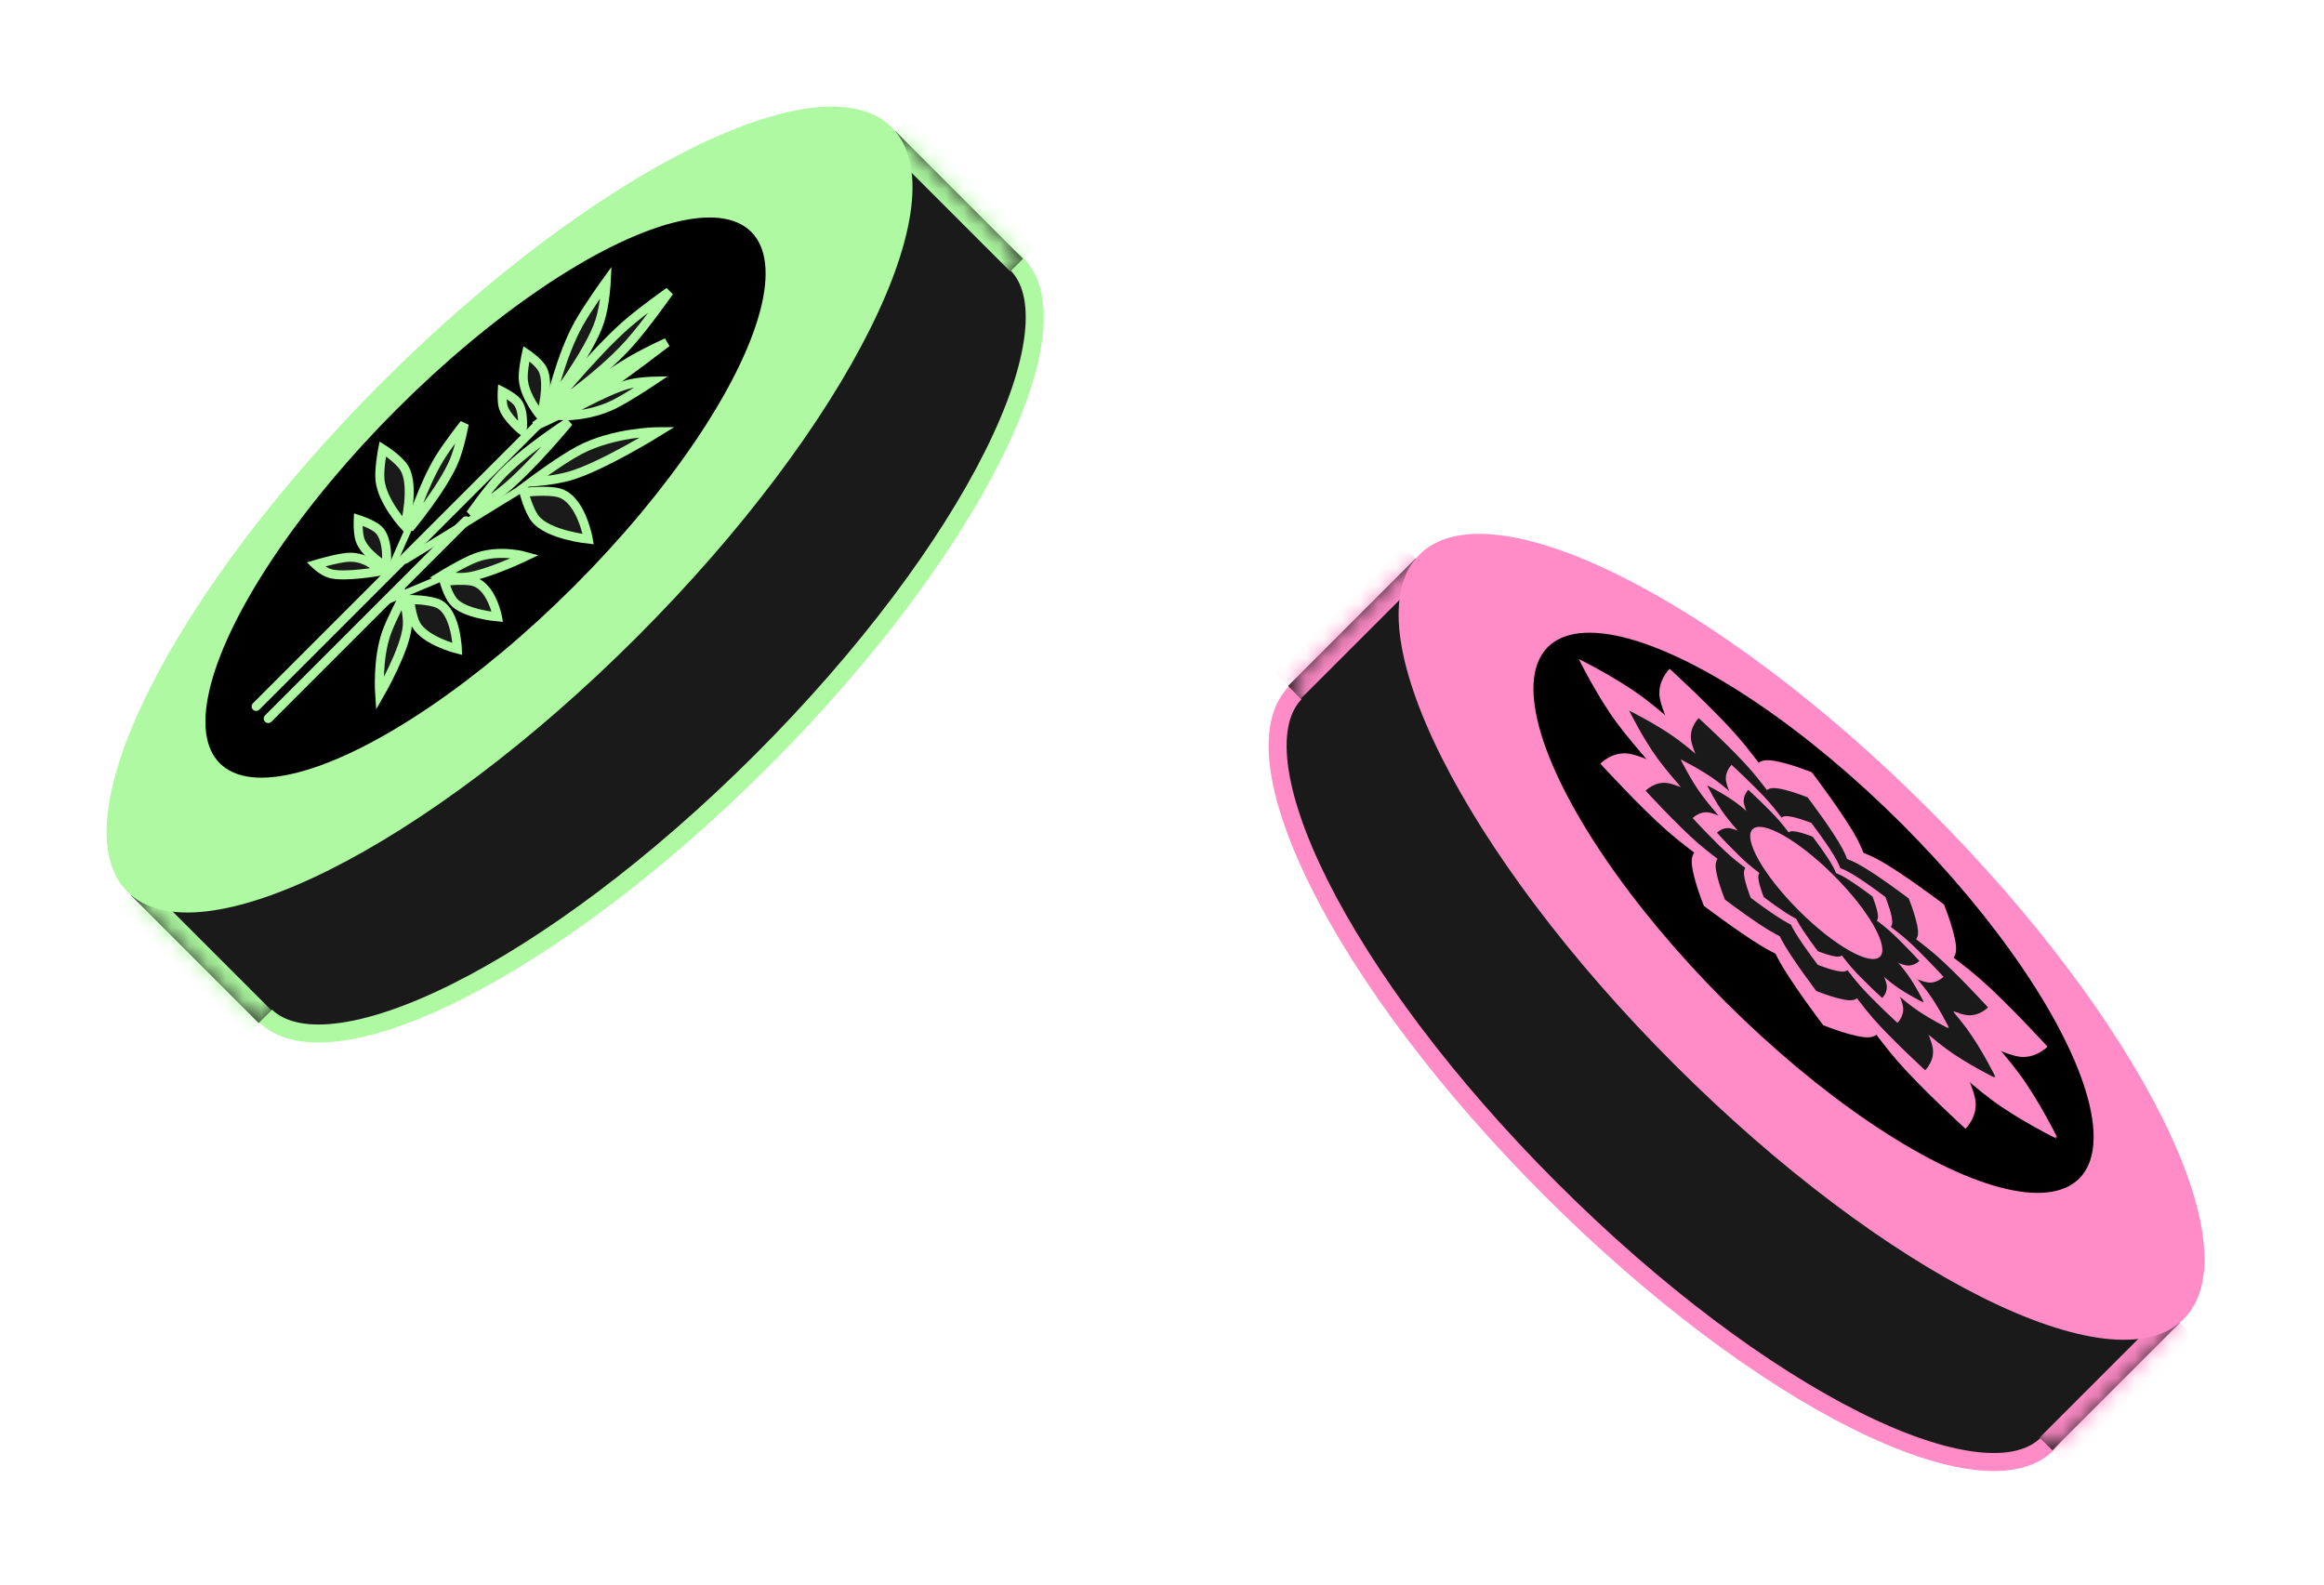<svg width="129" height="88" viewBox="0 0 129 88" fill="none" xmlns="http://www.w3.org/2000/svg">
<path d="M99.502 52.567C105.332 58.398 109.808 64.45 112.337 69.508C113.603 72.04 114.368 74.297 114.586 76.137C114.805 77.985 114.465 79.323 113.644 80.144C112.822 80.966 111.484 81.306 109.637 81.087C107.797 80.869 105.54 80.103 103.008 78.838C97.949 76.308 91.897 71.833 86.067 66.002C80.236 60.172 75.761 54.12 73.231 49.061C71.966 46.529 71.2 44.272 70.982 42.432C70.763 40.585 71.103 39.247 71.925 38.425C72.746 37.603 74.084 37.264 75.932 37.483C77.772 37.701 80.029 38.466 82.561 39.732C87.619 42.261 93.671 46.737 99.502 52.567Z" fill="#1A1A1A" stroke="#FF8BC7"/>
<mask id="path-2-inside-1_111_161" fill="#FF8BC7">
<path d="M71.5 38.071L78.571 31L120.997 73.427L113.926 80.498L71.5 38.071Z"/>
</mask>
<path d="M71.5 38.071L78.571 31L120.997 73.427L113.926 80.498L71.5 38.071Z" fill="#1A1A1A"/>
<path d="M72.207 38.778L79.278 31.707L77.864 30.293L70.793 37.364L72.207 38.778ZM120.29 72.719L113.219 79.791L114.634 81.205L121.705 74.134L120.29 72.719Z" fill="#FF8BC7" mask="url(#path-2-inside-1_111_161)"/>
<path d="M106.717 45.282C112.548 51.112 117.023 57.164 119.553 62.223C120.819 64.755 121.584 67.012 121.802 68.852C122.021 70.7 121.681 72.038 120.86 72.859C120.038 73.681 118.7 74.02 116.853 73.802C115.012 73.584 112.755 72.818 110.224 71.552C105.165 69.023 99.113 64.547 93.282 58.717C87.452 52.887 82.977 46.835 80.447 41.776C79.181 39.244 78.416 36.987 78.198 35.147C77.979 33.3 78.319 31.962 79.14 31.14C79.962 30.318 81.3 29.979 83.147 30.198C84.988 30.416 87.245 31.181 89.776 32.447C94.835 34.976 100.887 39.452 106.717 45.282Z" fill="#FF8BC7" stroke="#FF8BC7"/>
<ellipse cx="100.665" cy="50.666" rx="6.953" ry="20.858" transform="rotate(-45 100.665 50.666)" fill="black"/>
<path d="M88.289 37.344C88.289 37.344 90.336 38.35 91.834 39.456C93.287 40.529 95.628 42.733 95.628 42.733L93.678 44.682C93.678 44.682 91.475 42.342 90.401 40.888C89.295 39.39 88.289 37.344 88.289 37.344Z" fill="#FF8BC7"/>
<path d="M94.578 50.281C94.578 50.281 93.809 48.386 93.913 47.66C94.015 46.956 95.038 46.675 95.038 46.675L101.023 53.686C101.023 53.686 99.58 53.477 98.311 52.813C97.003 52.128 94.578 50.281 94.578 50.281Z" fill="#FF8BC7"/>
<path d="M88.831 42.388C88.831 42.388 89.495 41.687 90.434 41.837C91.344 41.981 93.391 43.066 93.391 43.066L96.315 48.942C96.315 48.942 94.062 47.445 92.582 46.154C91.056 44.824 88.831 42.388 88.831 42.388Z" fill="#FF8BC7"/>
<path d="M87.635 36.581C87.635 36.581 88.641 38.628 89.748 40.126C90.821 41.58 93.025 43.92 93.025 43.92L94.974 41.97C94.974 41.97 92.634 39.767 91.18 38.693C89.682 37.587 87.635 36.581 87.635 36.581Z" fill="#FF8BC7"/>
<path d="M100.573 42.87C100.573 42.87 98.678 42.101 97.952 42.206C97.249 42.307 96.967 43.33 96.967 43.33L103.978 49.315C103.978 49.315 103.769 47.873 103.105 46.603C102.42 45.295 100.573 42.87 100.573 42.87Z" fill="#FF8BC7"/>
<path d="M92.68 37.123C92.68 37.123 91.979 37.787 92.128 38.726C92.273 39.636 93.358 41.684 93.358 41.684L99.234 44.607C99.234 44.607 97.737 42.355 96.446 40.874C95.115 39.348 92.68 37.123 92.68 37.123Z" fill="#FF8BC7"/>
<path d="M114.141 63.195C114.141 63.195 113.135 61.149 112.029 59.651C110.956 58.197 108.752 55.856 108.752 55.856L106.803 57.806C106.803 57.806 109.143 60.01 110.597 61.083C112.095 62.189 114.141 63.195 114.141 63.195Z" fill="#FF8BC7"/>
<path d="M101.203 56.907C101.203 56.907 103.099 57.676 103.824 57.571C104.528 57.469 104.81 56.446 104.81 56.446L97.798 50.461C97.798 50.461 98.008 51.904 98.672 53.173C99.356 54.481 101.203 56.907 101.203 56.907Z" fill="#FF8BC7"/>
<path d="M109.097 62.653C109.097 62.653 109.797 61.989 109.648 61.051C109.503 60.14 108.418 58.093 108.418 58.093L102.543 55.169C102.543 55.169 104.04 57.422 105.331 58.903C106.661 60.429 109.097 62.653 109.097 62.653Z" fill="#FF8BC7"/>
<path d="M114.194 63.141C114.194 63.141 112.148 62.135 110.65 61.029C109.196 59.955 106.856 57.752 106.856 57.752L108.805 55.802C108.805 55.802 111.009 58.142 112.082 59.596C113.188 61.094 114.194 63.141 114.194 63.141Z" fill="#FF8BC7"/>
<path d="M107.906 50.203C107.906 50.203 108.675 52.099 108.57 52.824C108.468 53.528 107.445 53.81 107.445 53.81L101.461 46.798C101.461 46.798 102.903 47.008 104.172 47.672C105.48 48.356 107.906 50.203 107.906 50.203Z" fill="#FF8BC7"/>
<path d="M113.652 58.096C113.652 58.096 112.988 58.797 112.05 58.648C111.139 58.503 109.092 57.418 109.092 57.418L106.169 51.542C106.169 51.542 108.421 53.039 109.902 54.33C111.428 55.661 113.652 58.096 113.652 58.096Z" fill="#FF8BC7"/>
<path d="M90.93 40.026C90.93 40.026 92.497 40.796 93.644 41.643C94.757 42.465 96.549 44.153 96.549 44.153L95.057 45.645C95.057 45.645 93.369 43.853 92.547 42.74C91.701 41.593 90.93 40.026 90.93 40.026Z" fill="#1A1A1A"/>
<path d="M95.746 49.933C95.746 49.933 95.157 48.482 95.237 47.926C95.315 47.387 96.098 47.171 96.098 47.171L100.681 52.54C100.681 52.54 99.576 52.379 98.604 51.871C97.603 51.347 95.746 49.933 95.746 49.933Z" fill="#1A1A1A"/>
<path d="M91.346 43.889C91.346 43.889 91.854 43.352 92.573 43.467C93.27 43.578 94.837 44.408 94.837 44.408L97.076 48.907C97.076 48.907 95.351 47.761 94.217 46.773C93.049 45.754 91.346 43.889 91.346 43.889Z" fill="#1A1A1A"/>
<path d="M90.431 39.445C90.431 39.445 91.201 41.011 92.048 42.159C92.87 43.272 94.557 45.064 94.557 45.064L96.05 43.571C96.05 43.571 94.258 41.884 93.145 41.062C91.998 40.215 90.431 39.445 90.431 39.445Z" fill="#1A1A1A"/>
<path d="M100.337 44.26C100.337 44.26 98.886 43.671 98.33 43.751C97.791 43.829 97.576 44.612 97.576 44.612L102.944 49.194C102.944 49.194 102.784 48.09 102.275 47.118C101.751 46.117 100.337 44.26 100.337 44.26Z" fill="#1A1A1A"/>
<path d="M94.293 39.86C94.293 39.86 93.757 40.369 93.871 41.087C93.982 41.784 94.813 43.352 94.813 43.352L99.312 45.59C99.312 45.59 98.165 43.866 97.177 42.732C96.158 41.563 94.293 39.86 94.293 39.86Z" fill="#1A1A1A"/>
<path d="M110.725 59.821C110.725 59.821 109.955 58.254 109.108 57.107C108.286 55.994 106.599 54.202 106.599 54.202L105.106 55.695C105.106 55.695 106.898 57.382 108.011 58.204C109.158 59.051 110.725 59.821 110.725 59.821Z" fill="#1A1A1A"/>
<path d="M100.819 55.006C100.819 55.006 102.27 55.595 102.825 55.515C103.364 55.437 103.58 54.654 103.58 54.654L98.211 50.071C98.211 50.071 98.372 51.176 98.88 52.148C99.404 53.149 100.819 55.006 100.819 55.006Z" fill="#1A1A1A"/>
<path d="M106.862 59.405C106.862 59.405 107.399 58.897 107.285 58.178C107.174 57.481 106.343 55.914 106.343 55.914L101.844 53.675C101.844 53.675 102.99 55.4 103.979 56.534C104.998 57.702 106.862 59.405 106.862 59.405Z" fill="#1A1A1A"/>
<path d="M110.766 59.779C110.766 59.779 109.199 59.009 108.052 58.162C106.939 57.34 105.147 55.653 105.147 55.653L106.64 54.16C106.64 54.16 108.327 55.953 109.149 57.066C109.996 58.213 110.766 59.779 110.766 59.779Z" fill="#1A1A1A"/>
<path d="M105.95 49.873C105.95 49.873 106.539 51.324 106.459 51.88C106.381 52.419 105.598 52.634 105.598 52.634L101.016 47.266C101.016 47.266 102.12 47.426 103.092 47.935C104.093 48.459 105.95 49.873 105.95 49.873Z" fill="#1A1A1A"/>
<path d="M110.35 55.916C110.35 55.916 109.842 56.453 109.124 56.339C108.426 56.228 106.859 55.397 106.859 55.397L104.62 50.898C104.62 50.898 106.345 52.044 107.479 53.033C108.647 54.052 110.35 55.916 110.35 55.916Z" fill="#1A1A1A"/>
<path d="M93.653 42.578C93.653 42.578 94.801 43.142 95.641 43.763C96.456 44.365 97.769 45.601 97.769 45.601L96.675 46.694C96.675 46.694 95.439 45.382 94.838 44.566C94.217 43.726 93.653 42.578 93.653 42.578Z" fill="#FF8BC7"/>
<path d="M97.18 49.835C97.18 49.835 96.749 48.772 96.808 48.365C96.865 47.97 97.439 47.812 97.439 47.812L100.795 51.744C100.795 51.744 99.986 51.627 99.274 51.254C98.541 50.871 97.18 49.835 97.18 49.835Z" fill="#FF8BC7"/>
<path d="M93.958 45.409C93.958 45.409 94.33 45.016 94.856 45.1C95.367 45.181 96.515 45.789 96.515 45.789L98.155 49.085C98.155 49.085 96.892 48.245 96.061 47.521C95.205 46.775 93.958 45.409 93.958 45.409Z" fill="#FF8BC7"/>
<path d="M93.287 42.152C93.287 42.152 93.851 43.3 94.472 44.14C95.074 44.955 96.31 46.268 96.31 46.268L97.403 45.175C97.403 45.175 96.09 43.939 95.275 43.337C94.435 42.716 93.287 42.152 93.287 42.152Z" fill="#FF8BC7"/>
<path d="M100.544 45.679C100.544 45.679 99.481 45.248 99.074 45.307C98.679 45.364 98.521 45.937 98.521 45.937L102.453 49.294C102.453 49.294 102.335 48.485 101.963 47.773C101.579 47.039 100.544 45.679 100.544 45.679Z" fill="#FF8BC7"/>
<path d="M96.117 42.457C96.117 42.457 95.724 42.829 95.808 43.355C95.889 43.866 96.497 45.014 96.497 45.014L99.793 46.654C99.793 46.654 98.953 45.39 98.229 44.56C97.483 43.704 96.117 42.457 96.117 42.457Z" fill="#FF8BC7"/>
<path d="M108.152 57.078C108.152 57.078 107.588 55.931 106.968 55.09C106.366 54.275 105.13 52.963 105.13 52.963L104.037 54.056C104.037 54.056 105.349 55.292 106.165 55.894C107.005 56.514 108.152 57.078 108.152 57.078Z" fill="#FF8BC7"/>
<path d="M100.897 53.551C100.897 53.551 101.96 53.983 102.366 53.924C102.761 53.867 102.919 53.293 102.919 53.293L98.987 49.937C98.987 49.937 99.105 50.746 99.477 51.458C99.861 52.191 100.897 53.551 100.897 53.551Z" fill="#FF8BC7"/>
<path d="M105.323 56.774C105.323 56.774 105.716 56.401 105.632 55.875C105.551 55.365 104.942 54.216 104.942 54.216L101.647 52.577C101.647 52.577 102.487 53.84 103.211 54.67C103.957 55.526 105.323 56.774 105.323 56.774Z" fill="#FF8BC7"/>
<path d="M108.183 57.048C108.183 57.048 107.035 56.483 106.195 55.863C105.379 55.261 104.067 54.025 104.067 54.025L105.16 52.932C105.16 52.932 106.396 54.245 106.998 55.06C107.618 55.9 108.183 57.048 108.183 57.048Z" fill="#FF8BC7"/>
<path d="M104.656 49.791C104.656 49.791 105.087 50.854 105.028 51.261C104.971 51.656 104.397 51.814 104.397 51.814L101.041 47.882C101.041 47.882 101.85 47.999 102.562 48.372C103.295 48.755 104.656 49.791 104.656 49.791Z" fill="#FF8BC7"/>
<path d="M107.878 54.218C107.878 54.218 107.505 54.611 106.979 54.527C106.469 54.446 105.32 53.838 105.32 53.838L103.681 50.542C103.681 50.542 104.944 51.382 105.775 52.106C106.63 52.852 107.878 54.218 107.878 54.218Z" fill="#FF8BC7"/>
<path d="M95.058 43.941C95.058 43.941 95.984 44.396 96.662 44.897C97.32 45.382 98.379 46.38 98.379 46.38L97.497 47.262C97.497 47.262 96.5 46.203 96.014 45.545C95.513 44.867 95.058 43.941 95.058 43.941Z" fill="#1A1A1A"/>
<path d="M97.904 49.796C97.904 49.796 97.556 48.938 97.603 48.61C97.649 48.291 98.112 48.164 98.112 48.164L100.821 51.337C100.821 51.337 100.168 51.242 99.594 50.942C99.001 50.632 97.904 49.796 97.904 49.796Z" fill="#1A1A1A"/>
<path d="M95.303 46.223C95.303 46.223 95.604 45.906 96.028 45.973C96.44 46.039 97.367 46.53 97.367 46.53L98.69 49.189C98.69 49.189 97.671 48.512 97.001 47.928C96.31 47.325 95.303 46.223 95.303 46.223Z" fill="#1A1A1A"/>
<path d="M94.763 43.597C94.763 43.597 95.218 44.524 95.719 45.202C96.205 45.86 97.202 46.919 97.202 46.919L98.085 46.036C98.085 46.036 97.025 45.039 96.367 44.553C95.689 44.053 94.763 43.597 94.763 43.597Z" fill="#1A1A1A"/>
<path d="M100.618 46.444C100.618 46.444 99.76 46.095 99.432 46.143C99.114 46.189 98.986 46.652 98.986 46.652L102.16 49.361C102.16 49.361 102.065 48.708 101.764 48.133C101.454 47.541 100.618 46.444 100.618 46.444Z" fill="#1A1A1A"/>
<path d="M97.046 43.843C97.046 43.843 96.729 44.144 96.797 44.569C96.862 44.981 97.353 45.907 97.353 45.907L100.013 47.23C100.013 47.23 99.335 46.211 98.751 45.541C98.148 44.85 97.046 43.843 97.046 43.843Z" fill="#1A1A1A"/>
<path d="M106.759 55.642C106.759 55.642 106.304 54.716 105.803 54.038C105.318 53.38 104.32 52.32 104.32 52.32L103.438 53.203C103.438 53.203 104.497 54.2 105.155 54.686C105.833 55.187 106.759 55.642 106.759 55.642Z" fill="#1A1A1A"/>
<path d="M100.904 52.796C100.904 52.796 101.762 53.144 102.09 53.096C102.409 53.05 102.536 52.587 102.536 52.587L99.363 49.879C99.363 49.879 99.458 50.532 99.758 51.106C100.068 51.698 100.904 52.796 100.904 52.796Z" fill="#1A1A1A"/>
<path d="M104.476 55.396C104.476 55.396 104.793 55.095 104.726 54.671C104.66 54.259 104.169 53.332 104.169 53.332L101.51 52.009C101.51 52.009 102.187 53.028 102.772 53.699C103.374 54.389 104.476 55.396 104.476 55.396Z" fill="#1A1A1A"/>
<path d="M106.784 55.618C106.784 55.618 105.857 55.163 105.179 54.662C104.522 54.176 103.462 53.179 103.462 53.179L104.345 52.297C104.345 52.297 105.342 53.356 105.828 54.014C106.328 54.692 106.784 55.618 106.784 55.618Z" fill="#1A1A1A"/>
<path d="M103.938 49.763C103.938 49.763 104.286 50.62 104.238 50.949C104.192 51.267 103.729 51.395 103.729 51.395L101.021 48.221C101.021 48.221 101.674 48.316 102.248 48.617C102.84 48.926 103.938 49.763 103.938 49.763Z" fill="#1A1A1A"/>
<path d="M106.539 53.336C106.539 53.336 106.238 53.653 105.813 53.585C105.401 53.52 104.475 53.029 104.475 53.029L103.152 50.369C103.152 50.369 104.171 51.047 104.841 51.631C105.532 52.233 106.539 53.336 106.539 53.336Z" fill="#1A1A1A"/>
<ellipse cx="100.817" cy="49.565" rx="1.375" ry="5" transform="rotate(-45 100.817 49.565)" fill="#FF8BC7"/>
<path d="M28.852 28.782C34.682 22.952 40.734 18.476 45.793 15.947C48.325 14.681 50.582 13.916 52.422 13.698C54.269 13.479 55.608 13.819 56.429 14.64C57.251 15.462 57.59 16.8 57.371 18.647C57.153 20.488 56.388 22.744 55.122 25.276C52.593 30.335 48.117 36.387 42.287 42.217C36.456 48.048 30.404 52.523 25.346 55.053C22.814 56.319 20.557 57.084 18.717 57.302C16.869 57.521 15.531 57.181 14.71 56.36C13.888 55.538 13.549 54.2 13.767 52.352C13.986 50.512 14.751 48.255 16.017 45.724C18.546 40.665 23.021 34.613 28.852 28.782Z" fill="#1A1A1A" stroke="#AEF9A1"/>
<mask id="path-56-inside-2_111_161" fill="#AEF9A1">
<path d="M14.356 56.784L7.285 49.713L49.711 7.287L56.782 14.358L14.356 56.784Z"/>
</mask>
<path d="M14.356 56.784L7.285 49.713L49.711 7.287L56.782 14.358L14.356 56.784Z" fill="#1A1A1A"/>
<path d="M15.063 56.077L7.992 49.006L6.578 50.42L13.649 57.491L15.063 56.077ZM49.004 7.994L56.075 15.065L57.489 13.651L50.419 6.58L49.004 7.994Z" fill="#AEF9A1" mask="url(#path-56-inside-2_111_161)"/>
<path d="M21.567 21.567C27.397 15.736 33.449 11.261 38.508 8.731C41.04 7.465 43.297 6.7 45.137 6.482C46.984 6.263 48.322 6.603 49.144 7.424C49.965 8.246 50.305 9.584 50.086 11.431C49.868 13.272 49.103 15.529 47.837 18.061C45.308 23.119 40.832 29.171 35.002 35.002C29.171 40.832 23.119 45.308 18.061 47.837C15.529 49.103 13.272 49.868 11.432 50.086C9.584 50.305 8.246 49.965 7.425 49.144C6.603 48.322 6.263 46.984 6.482 45.137C6.7 43.297 7.466 41.039 8.732 38.508C11.261 33.449 15.736 27.397 21.567 21.567Z" fill="#AEF9A1" stroke="#AEF9A1"/>
<ellipse cx="26.95" cy="27.619" rx="6.953" ry="20.858" transform="rotate(-135 26.95 27.619)" fill="black"/>
<line x1="14.217" y1="39.212" x2="30.12" y2="23.309" stroke="#AEF9A1" stroke-width="0.5" stroke-linecap="round"/>
<line x1="14.889" y1="39.885" x2="25.866" y2="28.908" stroke="#AEF9A1" stroke-width="0.5" stroke-linecap="round"/>
<line x1="0.25" y1="-0.25" x2="3.815" y2="-0.25" transform="matrix(0.922 -0.387 -0.311 0.95 20.871 33.808)" stroke="#AEF9A1" stroke-width="0.5" stroke-linecap="round"/>
<line x1="0.25" y1="-0.25" x2="3.884" y2="-0.25" transform="matrix(0.405 -0.914 0.957 -0.289 21.766 31.879)" stroke="#AEF9A1" stroke-width="0.5" stroke-linecap="round"/>
<line x1="0.25" y1="-0.25" x2="7.918" y2="-0.25" transform="matrix(0.852 -0.523 -0.072 0.997 22.393 31.389)" stroke="#AEF9A1" stroke-width="0.5" stroke-linecap="round"/>
<path d="M32.155 24.99C31.129 25.531 29.49 26.758 29.49 26.758C29.49 26.758 30.724 26.678 31.618 26.423C33.381 25.921 36.546 23.962 36.546 23.962C36.546 23.962 34.093 23.967 32.155 24.99Z" fill="#1A1A1A" stroke="#AEF9A1" stroke-width="0.5"/>
<path d="M27.725 26.468C27.016 27.239 26.11 28.542 26.11 28.542C26.11 28.542 27.323 27.726 28.078 27.096C29.566 25.855 31.572 23.42 31.572 23.42C31.572 23.42 29.065 25.012 27.725 26.468Z" fill="#1A1A1A" stroke="#AEF9A1" stroke-width="0.5"/>
<path d="M26.398 30.962C25.7 31.227 24.528 31.945 24.528 31.945C24.528 31.945 25.276 32.093 25.849 32.039C26.98 31.933 29.178 30.881 29.178 30.881C29.178 30.881 27.716 30.462 26.398 30.962Z" fill="#1A1A1A" stroke="#AEF9A1" stroke-width="0.5"/>
<path d="M26.294 32.282C25.765 32.133 24.653 32.268 24.653 32.268C24.653 32.268 24.87 33.034 25.172 33.386C25.767 34.081 27.612 34.241 27.612 34.241C27.612 34.241 27.294 32.562 26.294 32.282Z" fill="#1A1A1A" stroke="#AEF9A1" stroke-width="0.5"/>
<path d="M24.364 33.529C23.86 33.278 22.737 33.275 22.737 33.275C22.737 33.275 22.841 34.207 23.09 34.666C23.579 35.57 25.387 36.028 25.387 36.028C25.387 36.028 25.316 34.004 24.364 33.529Z" fill="#1A1A1A" stroke="#AEF9A1" stroke-width="0.5"/>
<path d="M22.61 34.729C22.66 34.036 22.369 33.162 22.369 33.162C22.369 33.162 21.723 34.369 21.457 35.115C20.931 36.587 21.072 38.539 21.072 38.539C21.072 38.539 22.515 36.04 22.61 34.729Z" fill="#1A1A1A" stroke="#AEF9A1" stroke-width="0.5"/>
<path d="M33.289 17.835C33.588 16.919 33.651 15.647 33.651 15.647C33.651 15.647 32.635 17.054 32.124 17.968C31.118 19.77 30.526 22.443 30.526 22.443C30.526 22.443 32.724 19.566 33.289 17.835Z" fill="#1A1A1A" stroke="#AEF9A1" stroke-width="0.5"/>
<path d="M34.932 19.058C35.864 18.014 37.146 16.189 37.146 16.189C37.146 16.189 35.7 17.2 34.764 18.017C32.919 19.629 30.21 22.975 30.21 22.975C30.21 22.975 33.173 21.031 34.932 19.058Z" fill="#1A1A1A" stroke="#AEF9A1" stroke-width="0.5"/>
<path d="M34.099 22.438C34.872 22.054 36.208 21.16 36.208 21.16C36.208 21.16 35.438 21.177 34.825 21.343C33.616 21.669 31.152 23.078 31.152 23.078C31.152 23.078 32.64 23.163 34.099 22.438Z" fill="#1A1A1A" stroke="#AEF9A1" stroke-width="0.5"/>
<path d="M30.113 20.488C29.884 20.068 29.219 19.631 29.219 19.631C29.219 19.631 29.023 20.504 29.044 21.01C29.085 22.007 30.03 23.115 30.03 23.115C30.03 23.115 30.546 21.28 30.113 20.488Z" fill="#1A1A1A" stroke="#AEF9A1" stroke-width="0.5"/>
<path d="M28.689 22.286C28.453 22.02 27.877 21.73 27.877 21.73C27.877 21.73 27.844 22.262 27.93 22.575C28.098 23.191 28.984 23.903 28.984 23.903C28.984 23.903 29.134 22.788 28.689 22.286Z" fill="#1A1A1A" stroke="#AEF9A1" stroke-width="0.5"/>
<path d="M22.442 25.981C22.124 25.462 21.244 24.916 21.244 24.916C21.244 24.916 21.036 25.988 21.089 26.611C21.192 27.838 22.469 29.212 22.469 29.212C22.469 29.212 23.041 26.961 22.442 25.981Z" fill="#1A1A1A" stroke="#AEF9A1" stroke-width="0.5"/>
<path d="M25.224 25.544C25.552 24.734 25.769 23.53 25.769 23.53C25.769 23.53 24.889 24.644 24.419 25.403C23.492 26.9 22.725 29.326 22.725 29.326C22.725 29.326 24.604 27.073 25.224 25.544Z" fill="#1A1A1A" stroke="#AEF9A1" stroke-width="0.5"/>
<path d="M20.999 29.384C20.673 29.085 19.884 28.834 19.884 28.834C19.884 28.834 19.853 29.549 19.977 29.945C20.221 30.724 21.441 31.465 21.441 31.465C21.441 31.465 21.616 29.947 20.999 29.384Z" fill="#1A1A1A" stroke="#AEF9A1" stroke-width="0.5"/>
<path d="M19.281 30.936C18.682 30.984 17.517 31.333 17.517 31.333C17.517 31.333 17.907 31.707 18.303 31.829C19.086 32.07 21.1 31.705 21.1 31.705C21.1 31.705 20.413 30.846 19.281 30.936Z" fill="#1A1A1A" stroke="#AEF9A1" stroke-width="0.5"/>
<path d="M33.827 21.364C34.971 20.576 37.013 19.011 37.013 19.011C37.013 19.011 35.975 19.474 35.106 19.977C33.392 20.968 29.692 23.643 29.692 23.643C29.692 23.643 31.665 22.852 33.827 21.364Z" fill="#1A1A1A" stroke="#AEF9A1" stroke-width="0.5"/>
<path d="M31.069 27.367C30.429 27.168 29.084 27.33 29.084 27.33C29.084 27.33 29.343 28.327 29.706 28.788C30.423 29.698 32.654 29.928 32.654 29.928C32.654 29.928 32.277 27.743 31.069 27.367Z" fill="#1A1A1A" stroke="#AEF9A1" stroke-width="0.5"/>
</svg>
